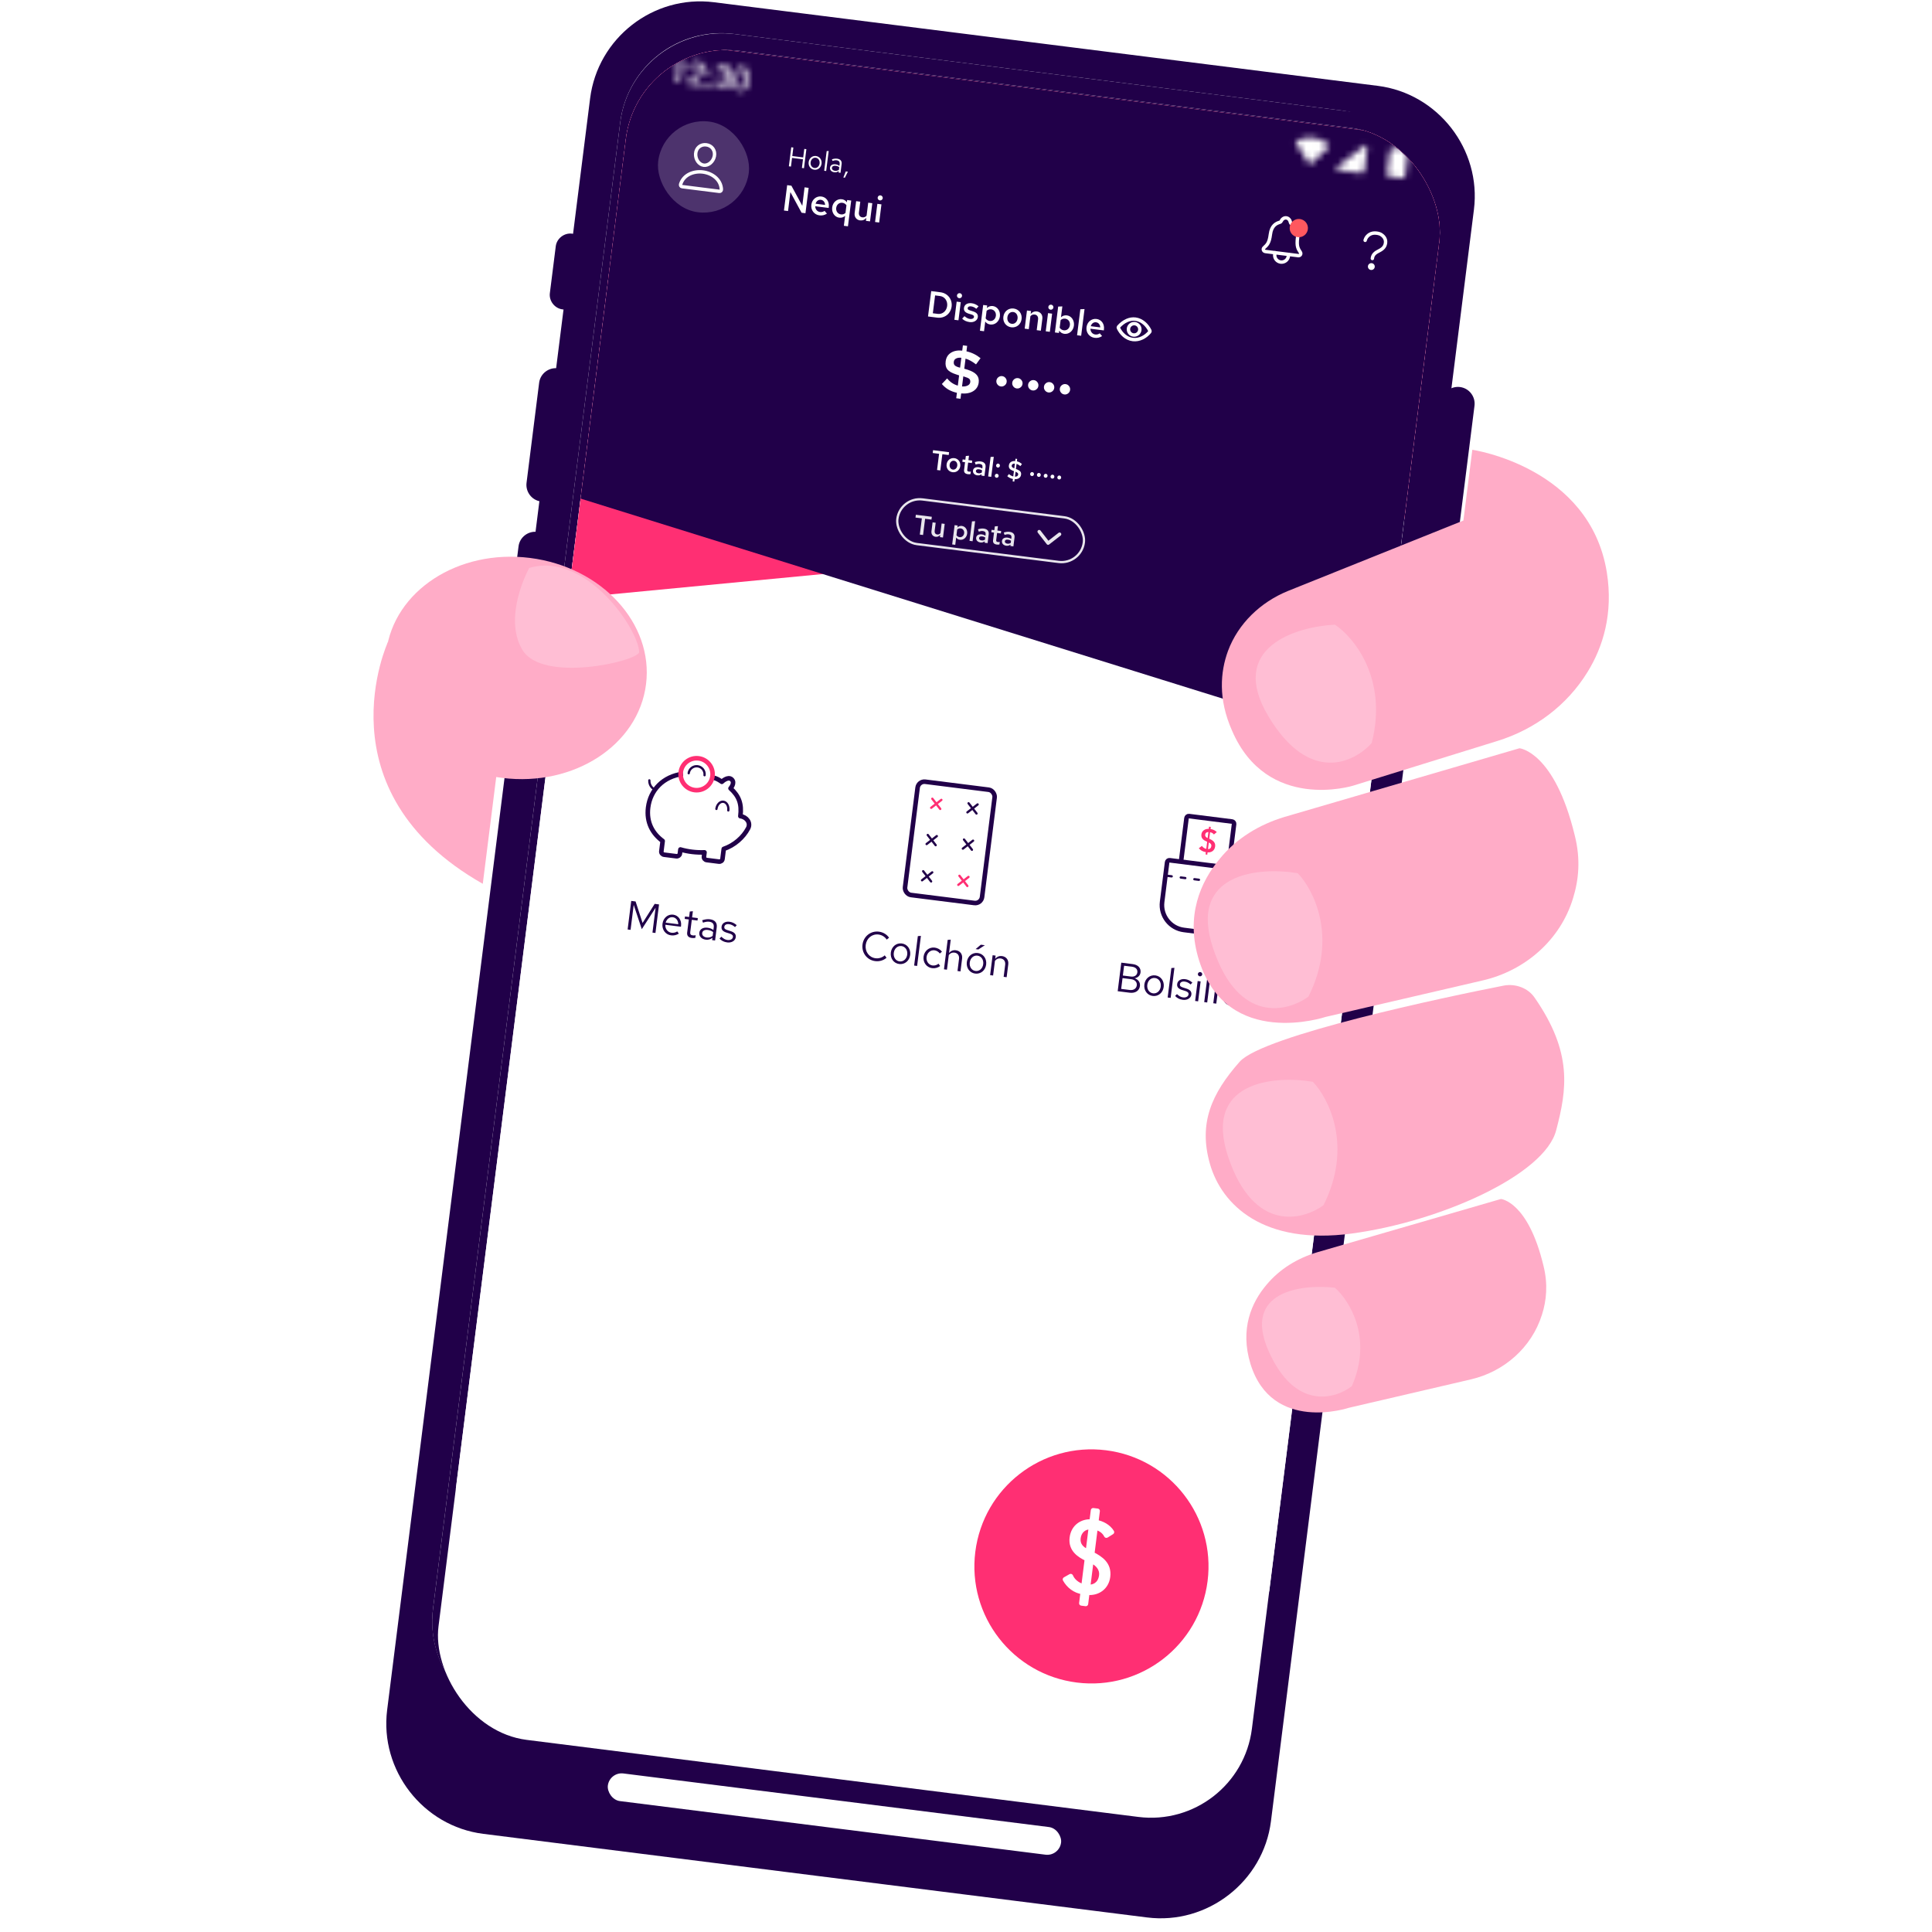 <svg width="304" height="304" viewBox="0 0 304 304" fill="none" xmlns="http://www.w3.org/2000/svg">
<g clip-path="url(#clip0_12429_24334)">
<g clip-path="url(#clip1_12429_24334)">
<path d="M61.061 100.968C61.061 100.968 50.156 124.42 75.965 139.067L78.232 121.065L61.061 100.968Z" fill="#FFACC7"/>
<path d="M216.793 13.508L112.342 0.353C102.775 -0.852 94.049 6 92.855 15.479L60.917 269.071C59.723 278.55 66.564 287.363 76.044 288.556L180.496 301.711C189.976 302.905 198.789 296.064 199.983 286.585L231.921 32.994C233.115 23.515 226.273 14.702 216.793 13.508ZM195.465 269.142C194.359 277.926 186.329 284.159 177.545 283.052L82.051 271.026C73.267 269.919 67.034 261.89 68.14 253.106L97.592 19.256C98.698 10.473 106.728 4.24 115.512 5.346L211.005 17.373C219.79 18.479 226.023 26.509 224.917 35.292L195.465 269.142Z" fill="#210049"/>
<path d="M212.397 17.548L115.686 5.368C106.815 4.251 98.698 10.473 97.592 19.256L68.129 253.193C67.023 261.977 73.343 270.017 82.214 271.134L178.926 283.315C187.797 284.432 195.913 278.21 197.019 269.426L226.482 35.489C227.589 26.706 221.268 18.666 212.397 17.548Z" fill="#210049"/>
<path d="M89.193 48.766L88.497 48.679C87.279 48.525 86.367 47.35 86.52 46.133L87.451 38.74C87.605 37.523 88.78 36.61 89.998 36.764L90.693 36.851C91.911 37.005 92.823 38.18 92.67 39.397L91.739 46.79C91.672 48.019 90.497 48.931 89.193 48.766Z" fill="#210049"/>
<path d="M85.131 78.91C83.653 78.724 82.675 77.364 82.851 75.973L84.833 60.232C85.019 58.754 86.379 57.776 87.771 57.952C89.249 58.138 90.227 59.498 90.051 60.889L88.069 76.63C87.883 78.108 86.523 79.086 85.131 78.91Z" fill="#210049"/>
<path d="M225.241 96.556C223.762 96.37 222.785 95.01 222.96 93.619L226.794 63.181C226.98 61.702 228.34 60.725 229.731 60.9C231.21 61.087 232.187 62.447 232.012 63.838L228.179 94.276C227.992 95.754 226.632 96.731 225.241 96.556Z" fill="#210049"/>
<path d="M81.889 104.652C80.411 104.466 79.433 103.106 79.609 101.714L81.591 85.974C81.777 84.495 83.137 83.518 84.529 83.693C86.007 83.88 86.985 85.24 86.809 86.631L84.827 102.372C84.652 103.763 83.281 104.827 81.889 104.652Z" fill="#210049"/>
<g clip-path="url(#clip2_12429_24334)">
<rect x="100.48" y="6" width="129" height="267.87" rx="16" transform="rotate(7.18 100.48 6)" fill="white"/>
<rect x="92" y="-7" width="167" height="51" fill="#210049"/>
<g clip-path="url(#clip3_12429_24334)">
<rect width="129.349" height="229.954" transform="translate(100.198 6.109) rotate(7.18)" fill="white"/>
<path d="M98.758 146.251L99.22 146.31L99.714 142.389L100.987 146.206L103.158 142.836L102.666 146.744L103.134 146.803L103.7 142.311L103.014 142.224L101.11 145.231L100.011 141.846L99.324 141.76L98.758 146.251ZM105.593 147.178C106.029 147.233 106.424 147.145 106.819 146.908L106.564 146.557C106.327 146.729 105.991 146.811 105.664 146.769C105.067 146.694 104.652 146.159 104.688 145.512L107.145 145.822L107.163 145.681C107.276 144.782 106.746 144.024 105.925 143.921C105.09 143.816 104.361 144.434 104.245 145.352C104.129 146.276 104.713 147.067 105.593 147.178ZM104.743 145.18C104.899 144.613 105.347 144.259 105.867 144.324C106.381 144.389 106.726 144.856 106.725 145.43L104.743 145.18ZM108.852 147.588C109.032 147.611 109.228 147.609 109.408 147.573L109.461 147.156C109.279 147.199 109.168 147.204 109.007 147.184C108.68 147.143 108.569 146.992 108.611 146.658L108.853 144.733L109.752 144.846L109.8 144.461L108.902 144.348L109.024 143.379L108.542 143.429L108.433 144.289L107.785 144.208L107.737 144.593L108.385 144.674L108.127 146.721C108.064 147.222 108.313 147.52 108.852 147.588ZM111.054 147.859C111.439 147.907 111.79 147.808 112.101 147.561L112.055 147.927L112.517 147.985L112.779 145.906C112.869 145.193 112.482 144.747 111.706 144.649C111.327 144.602 110.943 144.651 110.487 144.802L110.615 145.183C111.004 145.043 111.31 144.997 111.599 145.033C112.131 145.1 112.374 145.398 112.309 145.912L112.255 146.342C112 146.14 111.689 146.023 111.33 145.977C110.624 145.888 110.109 146.202 110.038 146.76C109.967 147.324 110.386 147.775 111.054 147.859ZM110.489 146.804C110.533 146.457 110.876 146.266 111.357 146.326C111.71 146.371 111.971 146.475 112.215 146.662L112.139 147.266C111.851 147.477 111.548 147.556 111.195 147.512C110.727 147.453 110.443 147.169 110.489 146.804ZM114.43 148.291C115.123 148.378 115.703 148.021 115.772 147.469C115.831 147.007 115.581 146.708 114.967 146.514L114.453 146.351C114.058 146.23 113.938 146.091 113.971 145.834C114.009 145.526 114.303 145.368 114.714 145.419C115.047 145.461 115.355 145.604 115.654 145.877L115.926 145.579C115.562 145.259 115.211 145.091 114.782 145.037C114.121 144.953 113.605 145.273 113.537 145.812C113.479 146.268 113.723 146.559 114.319 146.745L114.821 146.899C115.209 147.027 115.359 147.182 115.326 147.439C115.284 147.773 114.921 147.968 114.465 147.911C114.131 147.869 113.844 147.715 113.507 147.392L113.218 147.669C113.488 148.009 113.917 148.226 114.43 148.291Z" fill="#210049"/>
<path d="M107.449 121.763C104.342 122.175 102.33 124.302 101.982 127.059C101.688 129.395 102.67 131.152 104.269 132.329L104.064 133.957C104.032 134.215 104.228 134.453 104.502 134.487L106.423 134.729C106.697 134.764 106.946 134.582 106.979 134.324L107.062 133.666C108.272 134.018 109.581 134.169 110.853 134.119L110.768 134.801C110.735 135.06 110.931 135.297 111.205 135.332L113.126 135.574C113.401 135.608 113.65 135.427 113.682 135.168L113.883 133.577C115.545 133.006 116.964 131.767 117.716 130.328C118.171 129.458 117.471 128.547 116.497 128.424V128.424C116.74 126.496 116.284 125.264 114.946 124.051C114.946 124.051 115.723 123.191 115.124 122.64C114.524 122.09 113.579 123.019 113.579 123.019C113.579 123.019 112.829 122.441 112.165 122.357" stroke="#210049" stroke-width="0.719" stroke-linejoin="round"/>
<path d="M112.728 127.285C112.815 126.596 113.304 126.09 113.82 126.155C114.337 126.22 114.686 126.832 114.599 127.521" stroke="#210049" stroke-width="0.359" stroke-linecap="round"/>
<path d="M102.771 124.075C102.771 124.075 102.134 123.65 102.174 122.787" stroke="#210049" stroke-width="0.359" stroke-linecap="round"/>
<circle cx="109.613" cy="121.822" r="2.515" transform="rotate(7.18 109.613 121.822)" stroke="#FF2F73" stroke-width="0.719"/>
<path d="M110.861 121.98C110.948 121.291 110.46 120.662 109.771 120.575C109.081 120.488 108.452 120.977 108.366 121.666" stroke="#210049" stroke-width="0.359" stroke-linecap="round" stroke-linejoin="round"/>
<path d="M175.869 155.966L177.756 156.203C178.635 156.314 179.275 155.893 179.369 155.142C179.439 154.59 179.118 154.139 178.538 153.929C179.044 153.843 179.399 153.509 179.461 153.015C179.548 152.322 179.072 151.806 178.251 151.703L176.435 151.474L175.869 155.966ZM176.682 153.5L176.876 151.96L178.159 152.121C178.705 152.19 179.02 152.536 178.961 153.004C178.902 153.473 178.511 153.73 177.965 153.661L176.682 153.5ZM176.417 155.604L176.631 153.904L177.972 154.073C178.588 154.15 178.938 154.533 178.873 155.047C178.808 155.56 178.367 155.85 177.758 155.773L176.417 155.604ZM181.382 156.712C182.249 156.821 182.991 156.211 183.107 155.287C183.223 154.363 182.656 153.587 181.79 153.478C180.924 153.369 180.182 153.98 180.065 154.904C179.949 155.828 180.516 156.603 181.382 156.712ZM181.434 156.302C180.825 156.225 180.441 155.648 180.527 154.962C180.614 154.275 181.129 153.812 181.738 153.889C182.348 153.966 182.731 154.542 182.645 155.229C182.558 155.915 182.044 156.378 181.434 156.302ZM183.732 156.956L184.2 157.015L184.796 152.286L184.315 152.323L183.732 156.956ZM186.121 157.322C186.814 157.41 187.394 157.052 187.463 156.501C187.521 156.038 187.272 155.74 186.658 155.545L186.144 155.383C185.748 155.261 185.629 155.122 185.661 154.866C185.7 154.558 185.994 154.399 186.405 154.451C186.738 154.493 187.046 154.636 187.344 154.908L187.617 154.61C187.253 154.29 186.902 154.122 186.472 154.068C185.811 153.985 185.295 154.304 185.227 154.843C185.17 155.299 185.414 155.59 186.009 155.776L186.511 155.931C186.9 156.058 187.049 156.214 187.017 156.47C186.975 156.804 186.612 156.999 186.156 156.942C185.822 156.9 185.535 156.747 185.198 156.424L184.909 156.7C185.179 157.041 185.608 157.258 186.121 157.322ZM188.785 153.623C188.971 153.646 189.144 153.512 189.167 153.332C189.19 153.152 189.055 152.979 188.869 152.955C188.683 152.932 188.509 153.067 188.487 153.246C188.464 153.426 188.599 153.599 188.785 153.623ZM188.055 157.501L188.524 157.56L188.918 154.428L188.45 154.369L188.055 157.501ZM189.484 157.681L189.952 157.74L190.548 153.011L190.068 153.048L189.484 157.681ZM190.913 157.861L191.381 157.92L191.977 153.191L191.496 153.228L190.913 157.861ZM193.715 158.266C194.581 158.375 195.323 157.764 195.439 156.84C195.555 155.916 194.988 155.141 194.122 155.032C193.256 154.923 192.514 155.533 192.398 156.457C192.281 157.381 192.848 158.157 193.715 158.266ZM193.766 157.855C193.157 157.778 192.773 157.202 192.86 156.515C192.946 155.829 193.461 155.366 194.07 155.442C194.68 155.519 195.064 156.096 194.977 156.782C194.891 157.469 194.376 157.932 193.766 157.855ZM197.025 158.696C197.718 158.783 198.297 158.426 198.367 157.874C198.425 157.412 198.176 157.113 197.561 156.919L197.047 156.756C196.652 156.635 196.532 156.496 196.565 156.239C196.604 155.931 196.897 155.773 197.308 155.824C197.642 155.866 197.95 156.009 198.248 156.282L198.52 155.983C198.156 155.664 197.806 155.496 197.376 155.442C196.715 155.358 196.199 155.678 196.131 156.217C196.073 156.673 196.317 156.964 196.913 157.15L197.415 157.304C197.803 157.432 197.953 157.587 197.921 157.844C197.879 158.178 197.515 158.373 197.059 158.316C196.726 158.274 196.439 158.12 196.101 157.797L195.812 158.074C196.082 158.414 196.511 158.631 197.025 158.696Z" fill="#210049"/>
<path d="M183.647 135.676C183.671 135.479 183.851 135.339 184.048 135.364L195.099 136.756C195.296 136.781 195.435 136.961 195.411 137.158L194.625 143.396C194.352 145.562 192.375 147.096 190.209 146.824L186.288 146.33C184.122 146.057 182.588 144.08 182.861 141.914L183.647 135.676Z" stroke="#210049" stroke-width="0.719"/>
<path d="M183.65 137.804L194.879 139.218" stroke="#210049" stroke-width="0.359" stroke-linecap="round" stroke-dasharray="0.72 1.44"/>
<path d="M193.283 136.799L194.181 129.67C194.206 129.473 194.066 129.293 193.869 129.268L187.096 128.415C186.899 128.39 186.72 128.53 186.695 128.727L185.797 135.856" stroke="#210049" stroke-width="0.719"/>
<path d="M190.515 130.113L190.246 130.079L190.203 130.421C189.667 130.389 189.114 130.687 189.039 131.285C188.958 131.928 189.386 132.217 189.947 132.451L189.807 133.567C189.554 133.53 189.275 133.336 189.123 133.103L188.632 133.47C188.907 133.816 189.306 134.014 189.742 134.084L189.696 134.446L189.964 134.48L190.01 134.118C190.564 134.173 191.116 133.88 191.204 133.181C191.289 132.503 190.767 132.197 190.28 131.972L190.408 130.957C190.637 130.986 190.873 131.113 191.006 131.303L191.462 130.932C191.223 130.662 190.835 130.496 190.473 130.445L190.515 130.113ZM190.021 131.868C189.777 131.761 189.604 131.607 189.639 131.33C189.676 131.039 189.903 130.919 190.14 130.924L190.021 131.868ZM190.206 132.565C190.458 132.689 190.64 132.845 190.603 133.141C190.565 133.438 190.356 133.621 190.075 133.601L190.206 132.565Z" fill="#FF2F73"/>
<path d="M137.709 151.23C138.37 151.313 139.013 151.127 139.496 150.705L139.212 150.324C138.828 150.68 138.285 150.846 137.766 150.781C136.752 150.653 136.084 149.741 136.217 148.689C136.35 147.637 137.222 146.919 138.236 147.046C138.756 147.112 139.24 147.407 139.524 147.847L139.894 147.548C139.53 147.02 138.954 146.68 138.293 146.597C137.009 146.435 135.88 147.33 135.717 148.626C135.553 149.922 136.426 151.068 137.709 151.23ZM141.491 151.687C142.357 151.796 143.099 151.185 143.215 150.261C143.331 149.337 142.764 148.562 141.898 148.453C141.032 148.344 140.29 148.954 140.173 149.878C140.057 150.802 140.624 151.578 141.491 151.687ZM141.542 151.276C140.933 151.199 140.549 150.623 140.635 149.936C140.722 149.25 141.237 148.787 141.846 148.863C142.456 148.94 142.84 149.517 142.753 150.203C142.667 150.89 142.152 151.353 141.542 151.276ZM143.84 151.931L144.308 151.99L144.904 147.26L144.423 147.298L143.84 151.931ZM146.667 152.339C147.129 152.397 147.588 152.272 147.935 152.003L147.675 151.638C147.419 151.854 147.067 151.959 146.74 151.918C146.124 151.84 145.709 151.253 145.793 150.586C145.877 149.919 146.424 149.453 147.04 149.531C147.368 149.572 147.683 149.762 147.877 150.034L148.219 149.745C147.95 149.398 147.537 149.163 147.075 149.105C146.202 148.995 145.438 149.622 145.324 150.527C145.21 151.432 145.794 152.229 146.667 152.339ZM148.533 152.522L149.002 152.581L149.293 150.271C149.518 149.98 149.828 149.849 150.175 149.893C150.688 149.958 150.971 150.345 150.902 150.897L150.663 152.79L151.132 152.849L151.387 150.822C151.474 150.135 151.071 149.608 150.397 149.523C149.98 149.471 149.616 149.614 149.332 149.956L149.597 147.852L149.117 147.889L148.533 152.522ZM153.515 149.343L153.945 149.397L154.967 148.73L154.332 148.65L153.515 149.343ZM153.447 153.193C154.313 153.302 155.055 152.692 155.171 151.768C155.288 150.844 154.72 150.068 153.854 149.959C152.988 149.85 152.246 150.46 152.13 151.384C152.013 152.308 152.58 153.084 153.447 153.193ZM153.498 152.782C152.889 152.706 152.505 152.129 152.592 151.443C152.678 150.756 153.193 150.293 153.802 150.37C154.412 150.446 154.796 151.023 154.709 151.709C154.623 152.396 154.108 152.859 153.498 152.782ZM155.796 153.437L156.264 153.496L156.555 151.186C156.781 150.895 157.091 150.764 157.437 150.808C157.951 150.873 158.234 151.26 158.165 151.812L157.926 153.705L158.395 153.764L158.65 151.736C158.737 151.05 158.334 150.523 157.66 150.438C157.243 150.386 156.879 150.529 156.595 150.871L156.659 150.364L156.19 150.305L155.796 153.437Z" fill="#210049"/>
<rect x="144.519" y="122.87" width="12.216" height="17.965" rx="1.078" transform="rotate(7.18 144.519 122.87)" stroke="#210049" stroke-width="0.719"/>
<path d="M151.505 133.528L153.111 132.282" stroke="#210049" stroke-width="0.359" stroke-linecap="round"/>
<path d="M151.685 132.102L152.931 133.708" stroke="#210049" stroke-width="0.359" stroke-linecap="round"/>
<path d="M152.224 127.824L153.829 126.578" stroke="#210049" stroke-width="0.359" stroke-linecap="round"/>
<path d="M152.404 126.398L153.65 128.004" stroke="#210049" stroke-width="0.359" stroke-linecap="round"/>
<path d="M145.083 138.513L146.689 137.267" stroke="#210049" stroke-width="0.359" stroke-linecap="round"/>
<path d="M145.263 137.087L146.509 138.693" stroke="#210049" stroke-width="0.359" stroke-linecap="round"/>
<path d="M145.802 132.809L147.407 131.563" stroke="#210049" stroke-width="0.359" stroke-linecap="round"/>
<path d="M145.981 131.383L147.228 132.989" stroke="#210049" stroke-width="0.359" stroke-linecap="round"/>
<path d="M146.52 127.106L148.126 125.859" stroke="#FF2F73" stroke-width="0.359" stroke-linecap="round"/>
<path d="M146.7 125.68L147.946 127.285" stroke="#FF2F73" stroke-width="0.359" stroke-linecap="round"/>
<path d="M150.787 139.232L152.392 137.985" stroke="#FF2F73" stroke-width="0.359" stroke-linecap="round"/>
<path d="M150.966 137.806L152.213 139.411" stroke="#FF2F73" stroke-width="0.359" stroke-linecap="round"/>
<g clip-path="url(#clip4_12429_24334)">
<path fill-rule="evenodd" clip-rule="evenodd" d="M64.375 -60.904C63.773 -66.27 67.303 -71.232 72.571 -72.421L201.967 -101.65C207.674 -102.939 213.344 -99.357 214.631 -93.65L250.705 66.263C252.163 72.728 247.617 79.007 241.02 79.639L92.224 93.894C86.468 94.446 81.334 90.279 80.689 84.532L64.375 -60.904Z" fill="#FF2F73"/>
<path fill-rule="evenodd" clip-rule="evenodd" d="M100.586 -50.114C102.841 -55.343 108.382 -58.349 113.994 -57.388L237.902 -36.178C241.052 -35.639 243.211 -32.704 242.787 -29.536L224.774 104.924C223.759 112.497 216.174 117.336 208.879 115.063L63.704 69.841C56.711 67.663 53.145 59.906 56.045 53.18L100.586 -50.114Z" fill="#210049"/>
<rect x="104.465" y="18.235" width="14.372" height="14.372" rx="7.186" transform="rotate(7.18 104.465 18.235)" fill="#4D336D"/>
<g clip-path="url(#clip5_12429_24334)">
<path d="M112.403 24.576C112.226 25.452 111.466 26.088 110.73 25.995C109.995 25.903 109.415 25.098 109.462 24.206C109.511 23.278 110.249 22.675 111.134 22.787C112.02 22.898 112.583 23.682 112.403 24.576Z" stroke="white" stroke-width="0.539" stroke-linecap="round" stroke-linejoin="round"/>
<path d="M110.596 27.065C109.142 26.882 107.565 27.498 107.102 28.977C107.046 29.156 107.127 29.344 107.318 29.368L113.2 30.109C113.391 30.133 113.516 29.971 113.506 29.784C113.424 28.236 112.049 27.248 110.596 27.065Z" stroke="white" stroke-width="0.539" stroke-miterlimit="10"/>
</g>
<path d="M124.128 26.168L124.458 26.209L124.629 24.849L126.349 25.066L126.177 26.426L126.507 26.468L126.884 23.473L126.554 23.431L126.386 24.77L124.666 24.554L124.835 23.215L124.505 23.173L124.128 26.168ZM128.121 26.706C128.699 26.778 129.193 26.371 129.271 25.755C129.348 25.139 128.97 24.622 128.393 24.55C127.815 24.477 127.321 24.884 127.243 25.5C127.165 26.116 127.544 26.633 128.121 26.706ZM128.156 26.432C127.749 26.381 127.493 25.997 127.551 25.539C127.609 25.081 127.952 24.772 128.358 24.823C128.765 24.875 129.02 25.259 128.963 25.717C128.905 26.174 128.562 26.483 128.156 26.432ZM129.687 26.868L129.999 26.907L130.397 23.755L130.076 23.78L129.687 26.868ZM131.281 27.108C131.537 27.14 131.772 27.074 131.979 26.909L131.949 27.153L132.257 27.192L132.431 25.806C132.491 25.331 132.233 25.033 131.715 24.968C131.463 24.936 131.207 24.969 130.903 25.07L130.988 25.324C131.248 25.231 131.452 25.2 131.644 25.224C131.999 25.269 132.161 25.468 132.118 25.81L132.082 26.096C131.912 25.962 131.704 25.884 131.465 25.854C130.994 25.794 130.651 26.003 130.604 26.375C130.556 26.752 130.836 27.052 131.281 27.108ZM130.904 26.404C130.934 26.173 131.163 26.046 131.483 26.086C131.719 26.116 131.892 26.186 132.055 26.31L132.004 26.712C131.813 26.854 131.61 26.906 131.375 26.877C131.063 26.837 130.874 26.648 130.904 26.404ZM132.7 27.93L132.944 27.961L133.415 27.016L133.081 26.974L132.7 27.93Z" fill="white"/>
<path d="M123.356 33.126L124 33.207L124.365 30.223L126.128 33.475L126.738 33.552L127.241 29.56L126.597 29.478L126.242 32.383L124.526 29.218L123.859 29.134L123.356 33.126ZM128.937 33.887C129.37 33.942 129.734 33.86 130.119 33.613L129.745 33.178C129.564 33.323 129.3 33.394 129.032 33.36C128.587 33.304 128.282 32.924 128.277 32.454L130.388 32.72L130.407 32.566C130.515 31.71 130.023 31.017 129.241 30.918C128.454 30.819 127.769 31.382 127.664 32.22C127.558 33.059 128.116 33.784 128.937 33.887ZM128.333 32.055C128.461 31.637 128.782 31.393 129.17 31.442C129.552 31.49 129.812 31.819 129.828 32.244L128.333 32.055ZM132.781 35.53L133.426 35.611L133.937 31.556L133.298 31.476L133.253 31.829C133.067 31.557 132.793 31.389 132.462 31.347C131.715 31.253 131.047 31.818 130.944 32.633C130.842 33.443 131.326 34.159 132.05 34.25C132.41 34.296 132.741 34.193 132.979 33.962L132.781 35.53ZM132.318 33.734C131.828 33.672 131.512 33.232 131.577 32.713C131.644 32.188 132.057 31.847 132.548 31.908C132.816 31.942 133.047 32.087 133.188 32.302L133.036 33.505C132.845 33.69 132.598 33.769 132.318 33.734ZM135.341 34.682C135.723 34.73 136.053 34.598 136.312 34.289L136.254 34.751L136.898 34.832L137.258 31.974L136.614 31.893L136.357 33.935C136.179 34.145 135.948 34.231 135.692 34.199C135.31 34.151 135.098 33.852 135.151 33.43L135.365 31.736L134.714 31.654L134.477 33.536C134.402 34.135 134.759 34.609 135.341 34.682ZM138.45 31.534C138.666 31.561 138.871 31.407 138.899 31.19C138.926 30.974 138.766 30.768 138.55 30.741C138.327 30.713 138.127 30.873 138.1 31.09C138.073 31.306 138.227 31.506 138.45 31.534ZM137.691 34.932L138.336 35.013L138.696 32.156L138.051 32.074L137.691 34.932Z" fill="white"/>
<g clip-path="url(#clip6_12429_24334)">
<path d="M204.625 39.715C204.262 39.136 203.993 38.83 204.175 37.383C204.342 36.056 203.724 35.499 203.196 35.199C203.126 35.16 203.065 35.081 203.052 35.002C202.996 34.657 202.759 34.329 202.395 34.283C202.03 34.237 201.719 34.496 201.581 34.817C201.548 34.891 201.47 34.951 201.392 34.972C200.805 35.131 200.07 35.517 199.902 36.844C199.719 38.292 199.383 38.521 198.887 38.992C198.682 39.188 198.797 39.534 199.108 39.573L204.269 40.223C204.578 40.262 204.774 39.954 204.625 39.715Z" stroke="white" stroke-width="0.539" stroke-linecap="round" stroke-linejoin="round"/>
<path d="M202.757 40.033L202.723 40.3C202.688 40.584 202.541 40.842 202.315 41.017C202.089 41.192 201.803 41.27 201.519 41.235C201.235 41.199 200.978 41.052 200.802 40.826C200.627 40.6 200.549 40.314 200.584 40.031L200.618 39.763" stroke="white" stroke-width="0.539" stroke-linecap="round" stroke-linejoin="round"/>
</g>
<circle cx="204.365" cy="35.89" r="1.437" transform="rotate(7.18 204.365 35.89)" fill="#FF585F"/>
<path d="M214.806 37.816C214.806 37.816 214.899 37.268 215.491 36.893C215.843 36.671 216.235 36.643 216.578 36.681C216.892 36.717 217.165 36.805 217.322 36.908C217.59 37.084 218.106 37.495 218.014 38.22C217.918 38.983 217.387 39.268 216.785 39.579C216.182 39.891 215.993 40.246 215.94 40.675" stroke="white" stroke-width="0.539" stroke-miterlimit="10" stroke-linecap="round"/>
<path d="M215.712 42.479C216.008 42.516 216.277 42.307 216.314 42.012C216.351 41.716 216.142 41.447 215.847 41.41C215.552 41.372 215.282 41.582 215.245 41.877C215.208 42.172 215.417 42.442 215.712 42.479Z" fill="white"/>
<path d="M150.463 62.663L150.571 61.804C150.091 61.703 149.645 61.536 149.235 61.301C148.833 61.062 148.488 60.768 148.201 60.421L149.031 59.542C149.493 60.114 150.054 60.492 150.714 60.676L150.916 59.069L150.391 58.892C149.76 58.691 149.319 58.436 149.068 58.127C148.823 57.812 148.734 57.392 148.8 56.866C148.876 56.267 149.145 55.818 149.609 55.518C150.08 55.212 150.68 55.095 151.408 55.167L151.512 54.338L152.181 54.422L152.073 55.281C152.894 55.465 153.633 55.826 154.289 56.361L153.578 57.336C152.999 56.885 152.449 56.582 151.928 56.429L151.728 58.016L152.256 58.173C152.931 58.394 153.404 58.663 153.675 58.981C153.953 59.293 154.062 59.696 154 60.188C153.925 60.78 153.642 61.231 153.15 61.541C152.658 61.851 152.02 61.973 151.238 61.909L151.132 62.747L150.463 62.663ZM151.069 57.852L151.266 56.295C150.932 56.259 150.657 56.299 150.439 56.414C150.23 56.522 150.11 56.69 150.082 56.916C150.051 57.162 150.098 57.351 150.224 57.481C150.349 57.612 150.588 57.727 150.941 57.825L151.069 57.852ZM151.376 60.811C151.739 60.829 152.036 60.779 152.267 60.659C152.505 60.541 152.638 60.368 152.667 60.142C152.696 59.909 152.647 59.734 152.52 59.616C152.393 59.499 152.124 59.38 151.713 59.261L151.577 59.214L151.376 60.811ZM157.488 60.81C157.268 60.782 157.089 60.679 156.949 60.499C156.81 60.319 156.754 60.119 156.781 59.9C156.81 59.673 156.914 59.49 157.094 59.351C157.274 59.211 157.473 59.155 157.693 59.183C157.913 59.211 158.092 59.314 158.232 59.494C158.371 59.674 158.427 59.877 158.398 60.103C158.371 60.323 158.267 60.502 158.087 60.642C157.907 60.782 157.708 60.838 157.488 60.81ZM159.983 61.124C159.764 61.097 159.584 60.993 159.445 60.813C159.305 60.633 159.249 60.434 159.277 60.214C159.305 59.988 159.409 59.805 159.589 59.665C159.769 59.526 159.969 59.47 160.188 59.497C160.408 59.525 160.588 59.629 160.727 59.809C160.867 59.988 160.922 60.191 160.894 60.418C160.866 60.637 160.762 60.817 160.583 60.956C160.403 61.096 160.203 61.152 159.983 61.124ZM162.479 61.439C162.259 61.411 162.08 61.307 161.94 61.127C161.8 60.948 161.745 60.748 161.772 60.528C161.801 60.302 161.905 60.119 162.085 59.98C162.264 59.84 162.464 59.784 162.684 59.812C162.903 59.839 163.083 59.943 163.223 60.123C163.362 60.303 163.418 60.506 163.389 60.732C163.362 60.952 163.258 61.131 163.078 61.271C162.898 61.41 162.698 61.466 162.479 61.439ZM164.974 61.753C164.755 61.725 164.575 61.622 164.435 61.442C164.296 61.262 164.24 61.062 164.268 60.843C164.296 60.616 164.4 60.434 164.58 60.294C164.76 60.154 164.96 60.098 165.179 60.126C165.399 60.154 165.578 60.258 165.718 60.437C165.858 60.617 165.913 60.82 165.885 61.046C165.857 61.266 165.753 61.446 165.573 61.585C165.394 61.725 165.194 61.781 164.974 61.753ZM167.47 62.067C167.25 62.04 167.07 61.936 166.931 61.756C166.791 61.576 166.735 61.377 166.763 61.157C166.791 60.931 166.896 60.748 167.075 60.608C167.255 60.469 167.455 60.413 167.675 60.44C167.894 60.468 168.074 60.572 168.213 60.752C168.353 60.931 168.408 61.135 168.38 61.361C168.352 61.58 168.249 61.76 168.069 61.9C167.889 62.039 167.689 62.095 167.47 62.067Z" fill="white"/>
<path d="M144.732 84.117L145.245 84.182L145.566 81.632L146.567 81.758L146.623 81.313L144.108 80.996L144.052 81.441L145.053 81.567L144.732 84.117ZM147.211 84.464C147.498 84.5 147.745 84.401 147.939 84.169L147.896 84.516L148.379 84.576L148.649 82.433L148.166 82.372L147.973 83.904C147.84 84.061 147.667 84.126 147.474 84.102C147.188 84.066 147.029 83.841 147.069 83.525L147.229 82.254L146.741 82.193L146.563 83.605C146.507 84.054 146.775 84.409 147.211 84.464ZM149.826 85.667L150.31 85.728L150.454 84.581C150.586 84.781 150.796 84.903 151.049 84.934C151.609 85.005 152.106 84.581 152.183 83.969C152.259 83.362 151.897 82.825 151.353 82.757C151.08 82.722 150.825 82.812 150.646 82.993L150.684 82.69L150.209 82.63L149.826 85.667ZM150.984 84.518C150.778 84.492 150.606 84.379 150.501 84.214L150.613 83.32C150.757 83.181 150.943 83.118 151.157 83.145C151.52 83.19 151.757 83.52 151.708 83.909C151.658 84.303 151.352 84.564 150.984 84.518ZM152.554 85.102L153.038 85.163L153.435 82.01L152.941 82.035L152.554 85.102ZM154.277 85.359C154.526 85.39 154.741 85.334 154.948 85.178L154.92 85.4L155.399 85.461L155.575 84.062C155.637 83.566 155.356 83.243 154.796 83.173C154.509 83.137 154.218 83.174 153.879 83.279L154.006 83.651C154.268 83.567 154.472 83.54 154.651 83.563C154.981 83.605 155.125 83.77 155.089 84.053L155.059 84.292C154.883 84.175 154.7 84.108 154.499 84.083C153.994 84.019 153.647 84.223 153.598 84.608C153.55 84.993 153.828 85.302 154.277 85.359ZM154.053 84.657C154.077 84.464 154.267 84.371 154.545 84.406C154.729 84.429 154.879 84.478 155.024 84.57L154.981 84.917C154.819 85.023 154.646 85.057 154.453 85.033C154.184 84.999 154.028 84.853 154.053 84.657ZM156.84 85.686C156.968 85.702 157.134 85.701 157.262 85.678L157.314 85.272C157.18 85.294 157.11 85.298 157.016 85.286C156.798 85.259 156.727 85.167 156.753 84.958L156.891 83.863L157.486 83.938L157.535 83.553L156.94 83.478L157.027 82.785L156.531 82.826L156.457 83.417L156.029 83.363L155.98 83.748L156.408 83.802L156.257 85.004C156.207 85.397 156.408 85.631 156.84 85.686ZM158.338 85.87C158.586 85.901 158.802 85.846 159.008 85.689L158.98 85.912L159.459 85.972L159.636 84.573C159.698 84.077 159.417 83.755 158.857 83.684C158.57 83.648 158.279 83.685 157.939 83.79L158.066 84.163C158.329 84.079 158.532 84.052 158.712 84.075C159.041 84.116 159.186 84.282 159.15 84.564L159.12 84.804C158.943 84.686 158.761 84.62 158.56 84.594C158.055 84.531 157.707 84.735 157.659 85.12C157.61 85.505 157.889 85.814 158.338 85.87ZM158.114 85.168C158.138 84.976 158.328 84.882 158.606 84.917C158.79 84.941 158.94 84.99 159.085 85.082L159.041 85.428C158.88 85.534 158.706 85.569 158.514 85.545C158.244 85.511 158.089 85.365 158.114 85.168Z" fill="#E9E6ED"/>
<path d="M163.515 83.653L164.917 85.459L166.724 84.057" stroke="#E9E6ED" stroke-width="0.539" stroke-linecap="round" stroke-linejoin="round"/>
<rect x="141.643" y="78.145" width="29.576" height="7.078" rx="3.539" transform="rotate(7.18 141.643 78.145)" stroke="#E9E6ED" stroke-width="0.359"/>
<path d="M147.444 73.957L147.957 74.021L148.279 71.472L149.28 71.598L149.336 71.153L146.82 70.836L146.764 71.281L147.765 71.407L147.444 73.957ZM149.887 74.303C150.499 74.38 151.021 73.964 151.1 73.331C151.18 72.698 150.778 72.165 150.166 72.088C149.55 72.01 149.028 72.427 148.949 73.06C148.869 73.693 149.271 74.226 149.887 74.303ZM149.939 73.893C149.588 73.849 149.373 73.522 149.424 73.12C149.474 72.722 149.764 72.454 150.115 72.498C150.461 72.542 150.676 72.873 150.626 73.271C150.575 73.673 150.285 73.936 149.939 73.893ZM152.283 74.61C152.412 74.626 152.577 74.625 152.706 74.602L152.757 74.196C152.624 74.218 152.554 74.222 152.46 74.21C152.241 74.183 152.17 74.091 152.197 73.882L152.335 72.787L152.929 72.862L152.978 72.477L152.383 72.402L152.471 71.709L151.974 71.75L151.9 72.341L151.472 72.287L151.424 72.672L151.851 72.726L151.7 73.928C151.65 74.321 151.851 74.555 152.283 74.61ZM153.781 74.794C154.029 74.825 154.245 74.77 154.452 74.613L154.424 74.836L154.903 74.896L155.079 73.497C155.141 73.001 154.86 72.679 154.3 72.608C154.013 72.572 153.722 72.609 153.383 72.714L153.51 73.087C153.772 73.002 153.976 72.976 154.155 72.999C154.485 73.04 154.629 73.206 154.593 73.488L154.563 73.728C154.387 73.61 154.204 73.544 154.003 73.518C153.498 73.455 153.151 73.659 153.102 74.044C153.054 74.429 153.332 74.737 153.781 74.794ZM153.557 74.092C153.581 73.9 153.771 73.806 154.049 73.841C154.233 73.865 154.383 73.914 154.528 74.006L154.484 74.352C154.323 74.458 154.15 74.493 153.957 74.469C153.687 74.435 153.532 74.289 153.557 74.092ZM155.488 74.97L155.971 75.031L156.368 71.878L155.874 71.903L155.488 74.97ZM156.998 73.57C157.165 73.591 157.315 73.471 157.336 73.299C157.358 73.128 157.243 72.97 157.076 72.949C156.909 72.928 156.759 73.053 156.738 73.224C156.716 73.395 156.831 73.549 156.998 73.57ZM156.796 75.174C156.963 75.195 157.113 75.075 157.134 74.904C157.156 74.732 157.041 74.575 156.874 74.554C156.707 74.532 156.557 74.657 156.535 74.828C156.514 74.999 156.629 75.153 156.796 75.174ZM159.338 75.746L159.604 75.78L159.652 75.399C160.213 75.43 160.608 75.154 160.668 74.68C160.714 74.316 160.536 74.072 160.102 73.891L159.854 73.79L159.954 72.995C160.164 73.06 160.366 73.177 160.549 73.348L160.803 73.019C160.582 72.809 160.305 72.661 160.006 72.588L160.053 72.212L159.788 72.178L159.741 72.551C159.182 72.506 158.805 72.767 158.746 73.238C158.7 73.602 158.88 73.863 159.289 74.036L159.542 74.133L159.437 74.968C159.196 74.907 158.965 74.778 158.758 74.591L158.494 74.927C158.736 75.149 159.055 75.302 159.386 75.37L159.338 75.746ZM159.597 73.697L159.519 73.661C159.254 73.554 159.164 73.438 159.187 73.259C159.213 73.049 159.407 72.926 159.691 72.948L159.597 73.697ZM159.702 75.001L159.799 74.227L159.873 74.262C160.152 74.397 160.235 74.495 160.212 74.674C160.185 74.888 159.991 75.016 159.702 75.001ZM162.356 74.905C162.523 74.926 162.672 74.806 162.694 74.635C162.715 74.464 162.601 74.306 162.434 74.285C162.267 74.264 162.117 74.388 162.095 74.559C162.073 74.731 162.189 74.884 162.356 74.905ZM163.425 75.04C163.592 75.061 163.742 74.941 163.763 74.77C163.785 74.598 163.67 74.441 163.503 74.419C163.336 74.398 163.186 74.523 163.164 74.694C163.143 74.865 163.258 75.019 163.425 75.04ZM164.495 75.175C164.661 75.196 164.811 75.075 164.833 74.904C164.854 74.733 164.74 74.575 164.573 74.554C164.406 74.533 164.255 74.658 164.234 74.829C164.212 75 164.328 75.153 164.495 75.175ZM165.564 75.309C165.731 75.33 165.881 75.21 165.902 75.039C165.924 74.868 165.809 74.71 165.642 74.689C165.475 74.668 165.325 74.792 165.303 74.964C165.282 75.135 165.397 75.288 165.564 75.309ZM166.633 75.444C166.8 75.465 166.95 75.345 166.972 75.174C166.993 75.003 166.878 74.845 166.712 74.824C166.545 74.803 166.394 74.927 166.373 75.098C166.351 75.269 166.467 75.423 166.633 75.444Z" fill="white"/>
<path d="M146.023 49.797L147.483 49.981C148.63 50.126 149.595 49.361 149.737 48.237C149.878 47.114 149.132 46.133 147.986 45.989L146.526 45.805L146.023 49.797ZM146.782 49.291L147.136 46.484L147.928 46.584C148.647 46.675 149.135 47.356 149.035 48.149C148.935 48.942 148.294 49.481 147.575 49.39L146.782 49.291ZM150.929 46.922C151.146 46.949 151.351 46.795 151.378 46.578C151.405 46.362 151.246 46.156 151.029 46.129C150.806 46.101 150.607 46.261 150.579 46.478C150.552 46.694 150.707 46.894 150.929 46.922ZM150.171 50.32L150.815 50.401L151.175 47.544L150.531 47.462L150.171 50.32ZM152.576 50.681C153.243 50.765 153.796 50.423 153.862 49.898C153.916 49.471 153.675 49.174 153.118 48.999L152.623 48.838C152.332 48.75 152.24 48.657 152.263 48.474C152.289 48.269 152.498 48.168 152.795 48.205C153.086 48.242 153.355 48.363 153.622 48.588L153.978 48.198C153.642 47.924 153.297 47.764 152.897 47.714C152.23 47.63 151.747 47.923 151.68 48.459C151.626 48.887 151.861 49.177 152.407 49.35L152.899 49.499C153.171 49.591 153.279 49.698 153.257 49.874C153.228 50.102 152.974 50.233 152.632 50.19C152.341 50.153 152.102 50.03 151.755 49.749L151.398 50.139C151.669 50.428 152.085 50.619 152.576 50.681ZM154.193 52.038L154.837 52.119L155.03 50.59C155.205 50.856 155.486 51.019 155.822 51.061C156.569 51.155 157.232 50.59 157.334 49.774C157.436 48.964 156.953 48.248 156.228 48.157C155.863 48.111 155.524 48.23 155.285 48.473L155.336 48.068L154.703 47.988L154.193 52.038ZM155.736 50.505C155.462 50.471 155.232 50.32 155.091 50.1L155.242 48.908C155.433 48.723 155.681 48.639 155.966 48.674C156.451 48.736 156.767 49.175 156.701 49.694C156.635 50.219 156.226 50.567 155.736 50.505ZM159.129 51.501C159.945 51.603 160.641 51.048 160.747 50.204C160.853 49.36 160.317 48.649 159.501 48.546C158.68 48.443 157.984 48.998 157.878 49.842C157.772 50.687 158.308 51.397 159.129 51.501ZM159.198 50.953C158.731 50.894 158.444 50.458 158.511 49.922C158.578 49.392 158.965 49.035 159.433 49.094C159.895 49.152 160.181 49.594 160.114 50.124C160.046 50.66 159.66 51.011 159.198 50.953ZM161.233 51.714L161.877 51.795L162.134 49.758C162.311 49.549 162.537 49.456 162.799 49.489C163.182 49.537 163.393 49.836 163.341 50.252L163.127 51.952L163.777 52.034L164.014 50.152C164.09 49.547 163.732 49.079 163.144 49.005C162.774 48.958 162.438 49.096 162.178 49.405L162.237 48.937L161.593 48.856L161.233 51.714ZM165.305 48.733C165.522 48.76 165.727 48.606 165.754 48.389C165.782 48.173 165.622 47.967 165.405 47.94C165.183 47.912 164.983 48.072 164.956 48.289C164.928 48.505 165.083 48.705 165.305 48.733ZM164.547 52.131L165.192 52.212L165.551 49.355L164.907 49.273L164.547 52.131ZM165.99 52.313L166.623 52.392L166.669 52.028C166.853 52.312 167.133 52.486 167.469 52.528C168.216 52.622 168.879 52.057 168.981 51.241C169.083 50.431 168.6 49.715 167.876 49.624C167.516 49.579 167.177 49.693 166.946 49.919L167.161 48.213L166.503 48.24L165.99 52.313ZM167.383 51.973C167.109 51.938 166.879 51.787 166.738 51.567L166.889 50.375C167.08 50.19 167.328 50.106 167.613 50.142C168.098 50.203 168.414 50.642 168.348 51.161C168.282 51.686 167.873 52.034 167.383 51.973ZM169.477 52.752L170.121 52.833L170.651 48.63L169.992 48.662L169.477 52.752ZM172.236 53.157C172.669 53.212 173.033 53.13 173.417 52.883L173.043 52.448C172.863 52.593 172.599 52.664 172.331 52.631C171.886 52.575 171.58 52.194 171.576 51.724L173.686 51.99L173.706 51.836C173.813 50.981 173.321 50.287 172.54 50.189C171.753 50.09 171.068 50.652 170.962 51.491C170.857 52.329 171.414 53.054 172.236 53.157ZM171.632 51.326C171.76 50.907 172.08 50.664 172.468 50.713C172.85 50.761 173.11 51.089 173.126 51.514L171.632 51.326Z" fill="white"/>
<g clip-path="url(#clip7_12429_24334)">
<path d="M178.655 50.215C177.787 50.106 176.833 50.496 176.005 51.413C175.982 51.439 175.966 51.472 175.961 51.508C175.957 51.543 175.962 51.578 175.977 51.611C176.41 52.522 177.206 53.292 178.251 53.424C179.285 53.554 180.266 53.005 180.912 52.228C180.934 52.202 180.948 52.169 180.953 52.135C180.957 52.1 180.951 52.065 180.936 52.033C180.501 51.13 179.682 50.345 178.655 50.215Z" stroke="white" stroke-width="0.539" stroke-linecap="round" stroke-linejoin="round"/>
<path d="M178.345 52.711C178.837 52.773 179.286 52.424 179.348 51.932C179.41 51.44 179.062 50.991 178.569 50.929C178.077 50.867 177.628 51.215 177.566 51.708C177.504 52.2 177.853 52.649 178.345 52.711Z" stroke="white" stroke-width="0.539" stroke-miterlimit="10"/>
</g>
<mask id="mask0_12429_24334" style="mask-type:alpha" maskUnits="userSpaceOnUse" x="105" y="9" width="117" height="20">
<path fill-rule="evenodd" clip-rule="evenodd" d="M221.534 24.171C221.559 23.974 221.42 23.794 221.223 23.77L220.866 23.725L220.926 23.249L219.5 23.07L219.44 23.545L219.084 23.5C218.887 23.475 218.707 23.615 218.683 23.812L218.233 27.377C218.209 27.573 218.348 27.753 218.545 27.778L220.684 28.047C220.881 28.072 221.061 27.933 221.085 27.736L221.534 24.171ZM209.058 23.134C209.153 23.042 209.156 22.888 209.057 22.8C208.706 22.487 207.865 21.845 206.637 21.691C205.407 21.536 204.434 21.948 204.018 22.165C203.9 22.226 203.864 22.376 203.933 22.489L205.786 25.51C205.943 25.767 206.298 25.811 206.514 25.602L209.058 23.134ZM107.024 13.016L107.472 9.456L107.402 9.447L105.951 9.779L105.89 10.264L106.797 10.079L106.436 12.942L107.024 13.016ZM110.635 13.471L110.694 13.003L109.057 12.797L109.931 12.048C110.052 11.951 110.164 11.855 110.267 11.759C110.37 11.661 110.461 11.563 110.539 11.464C110.619 11.363 110.684 11.261 110.734 11.157C110.783 11.052 110.815 10.945 110.829 10.834C110.854 10.635 110.832 10.456 110.763 10.299C110.695 10.142 110.583 10.013 110.428 9.912C110.272 9.812 110.075 9.747 109.838 9.717C109.586 9.685 109.365 9.709 109.173 9.789C108.982 9.867 108.828 9.987 108.712 10.147C108.596 10.306 108.526 10.488 108.5 10.694L109.087 10.768C109.103 10.64 109.14 10.529 109.198 10.436C109.256 10.341 109.334 10.271 109.43 10.225C109.527 10.179 109.641 10.165 109.772 10.181C109.886 10.196 109.98 10.233 110.053 10.293C110.126 10.352 110.178 10.427 110.208 10.518C110.239 10.608 110.248 10.709 110.234 10.821C110.224 10.901 110.198 10.981 110.157 11.062C110.117 11.141 110.054 11.228 109.968 11.322C109.882 11.417 109.766 11.528 109.621 11.655L108.308 12.77L108.257 13.172L110.635 13.471ZM111.293 13.024C111.224 13.078 111.183 13.151 111.172 13.242C111.16 13.333 111.181 13.413 111.235 13.482C111.289 13.552 111.369 13.593 111.475 13.607C111.582 13.62 111.67 13.6 111.737 13.546C111.807 13.492 111.847 13.419 111.859 13.328C111.87 13.237 111.849 13.157 111.795 13.088C111.743 13.017 111.663 12.975 111.556 12.961C111.451 12.948 111.363 12.969 111.293 13.024ZM111.557 10.948C111.488 11.002 111.447 11.075 111.436 11.166C111.424 11.257 111.445 11.337 111.499 11.407C111.553 11.476 111.633 11.518 111.739 11.531C111.846 11.544 111.934 11.524 112.001 11.47C112.071 11.416 112.111 11.343 112.123 11.252C112.134 11.161 112.113 11.081 112.059 11.012C112.007 10.941 111.927 10.899 111.82 10.885C111.715 10.872 111.627 10.893 111.557 10.948ZM113.707 11.786L113.356 11.742L113.339 11.878L113.315 12.069L113.298 12.2L113.649 12.244C113.784 12.261 113.898 12.297 113.992 12.352C114.086 12.405 114.154 12.478 114.197 12.571C114.24 12.664 114.253 12.779 114.235 12.917C114.22 13.039 114.182 13.14 114.123 13.22C114.065 13.3 113.988 13.357 113.894 13.389C113.799 13.422 113.69 13.43 113.566 13.415C113.449 13.4 113.348 13.364 113.263 13.307C113.179 13.25 113.117 13.179 113.077 13.093C113.038 13.006 113.026 12.909 113.039 12.804L112.452 12.73C112.431 12.895 112.444 13.046 112.492 13.18C112.541 13.314 112.615 13.429 112.715 13.528C112.815 13.625 112.932 13.703 113.067 13.763C113.201 13.823 113.345 13.862 113.497 13.881C113.668 13.903 113.828 13.9 113.979 13.873C114.131 13.846 114.267 13.794 114.387 13.719C114.507 13.643 114.604 13.545 114.679 13.424C114.755 13.301 114.804 13.157 114.825 12.992C114.84 12.87 114.833 12.752 114.803 12.637C114.774 12.523 114.719 12.418 114.637 12.322C114.56 12.229 114.455 12.15 114.324 12.085C114.436 12.05 114.534 12.002 114.618 11.943C114.721 11.869 114.803 11.782 114.863 11.684C114.924 11.586 114.96 11.487 114.973 11.386C115.001 11.165 114.976 10.974 114.899 10.812C114.822 10.651 114.702 10.522 114.539 10.425C114.378 10.328 114.183 10.264 113.954 10.235C113.74 10.208 113.541 10.226 113.358 10.289C113.177 10.35 113.028 10.448 112.91 10.582C112.793 10.715 112.722 10.877 112.699 11.065L113.288 11.139C113.301 11.035 113.337 10.949 113.395 10.88C113.454 10.81 113.527 10.76 113.615 10.73C113.704 10.698 113.801 10.689 113.905 10.702C114.029 10.718 114.128 10.752 114.202 10.806C114.277 10.86 114.33 10.931 114.358 11.017C114.389 11.101 114.397 11.2 114.383 11.312C114.37 11.419 114.336 11.511 114.281 11.589C114.227 11.666 114.151 11.723 114.055 11.758C113.959 11.794 113.843 11.803 113.707 11.786ZM117.746 12.852L117.82 12.272C117.848 12.05 117.854 11.852 117.84 11.68C117.825 11.507 117.791 11.357 117.738 11.229C117.686 11.101 117.618 10.993 117.531 10.906C117.446 10.82 117.346 10.752 117.23 10.703C117.116 10.652 116.988 10.618 116.847 10.6C116.671 10.578 116.509 10.585 116.359 10.623C116.21 10.66 116.077 10.733 115.96 10.842C115.842 10.949 115.744 11.096 115.664 11.283C115.585 11.467 115.527 11.699 115.492 11.979L115.419 12.559C115.391 12.781 115.384 12.979 115.399 13.153C115.415 13.327 115.449 13.479 115.5 13.609C115.553 13.738 115.623 13.846 115.709 13.935C115.795 14.023 115.895 14.093 116.009 14.143C116.125 14.194 116.253 14.228 116.392 14.246C116.568 14.268 116.73 14.26 116.878 14.221C117.029 14.182 117.162 14.108 117.28 13.999C117.398 13.89 117.496 13.741 117.574 13.553C117.654 13.364 117.711 13.13 117.746 12.852ZM117.243 12.11L117.149 12.861C117.126 13.038 117.095 13.188 117.055 13.312C117.014 13.436 116.965 13.534 116.906 13.608C116.848 13.68 116.78 13.729 116.704 13.755C116.628 13.782 116.544 13.79 116.451 13.778C116.378 13.769 116.312 13.749 116.253 13.719C116.196 13.688 116.147 13.646 116.106 13.591C116.067 13.535 116.036 13.467 116.013 13.386C115.99 13.304 115.978 13.208 115.975 13.097C115.973 12.986 115.98 12.859 115.998 12.716L116.093 11.965C116.115 11.788 116.146 11.64 116.186 11.519C116.228 11.397 116.278 11.301 116.337 11.231C116.395 11.161 116.462 11.113 116.538 11.088C116.614 11.061 116.697 11.054 116.788 11.065C116.863 11.075 116.929 11.095 116.986 11.125C117.044 11.153 117.093 11.195 117.134 11.25C117.175 11.303 117.206 11.37 117.227 11.45C117.251 11.529 117.263 11.623 117.266 11.734C117.269 11.844 117.261 11.969 117.243 12.11ZM215.15 23.105C215.177 22.893 214.934 22.755 214.766 22.885L210.327 26.331C210.159 26.461 210.233 26.731 210.444 26.757L214.148 27.224C214.411 27.257 214.651 27.071 214.684 26.809L215.15 23.105Z" fill="white"/>
</mask>
<g mask="url(#mask0_12429_24334)">
<g filter="url(#filter0_b_12429_24334)">
<rect x="100.198" y="6.109" width="129.349" height="8.623" transform="rotate(7.18 100.198 6.109)" fill="white"/>
</g>
</g>
</g>
</g>
</g>
<g filter="url(#filter1_d_12429_24334)">
<path fill-rule="evenodd" clip-rule="evenodd" d="M169.439 263.324C179.531 264.596 188.744 257.445 190.015 247.352C191.286 237.26 184.134 228.048 174.041 226.777C163.949 225.506 154.736 232.657 153.465 242.749C152.194 252.841 159.346 262.053 169.439 263.324Z" fill="#FF2F73"/>
</g>
<path fill-rule="evenodd" clip-rule="evenodd" d="M171.189 244.183C170.173 243.748 169.533 243.084 169.67 241.996C169.813 240.862 170.693 240.19 171.68 240.283L171.189 244.183ZM171.71 245.554C172.747 246.053 173.441 246.862 173.311 247.89C173.123 249.386 172.031 249.786 171.187 249.71L171.71 245.554ZM170.503 249.624C169.907 249.534 168.876 248.989 168.478 248.018L167.59 248.52C168.158 249.528 169.115 250.309 170.393 250.501L170.169 252.278L170.853 252.364L171.076 250.587C172.718 250.763 174.116 249.772 174.327 248.094C174.574 246.129 173.211 245.236 171.84 244.526L172.363 240.369C173.045 240.47 173.729 240.894 174.087 241.615L174.95 241.079C174.41 240.197 173.378 239.668 172.47 239.523L172.694 237.745L172.01 237.659L171.786 239.436C170.296 239.326 168.897 240.209 168.676 241.962C168.444 243.806 169.807 244.7 171.05 245.286L170.503 249.624Z" fill="white"/>
<path d="M171.189 244.183L171.041 244.527C171.149 244.573 171.273 244.566 171.375 244.507C171.476 244.449 171.545 244.346 171.56 244.23L171.189 244.183ZM171.68 240.283L172.051 240.33C172.063 240.23 172.035 240.128 171.972 240.049C171.908 239.971 171.816 239.921 171.715 239.911L171.68 240.283ZM171.71 245.554L171.873 245.217C171.764 245.165 171.637 245.168 171.532 245.225C171.426 245.283 171.354 245.388 171.339 245.507L171.71 245.554ZM171.187 249.71L170.816 249.664C170.803 249.764 170.832 249.866 170.896 249.945C170.959 250.024 171.052 250.074 171.154 250.083L171.187 249.71ZM170.503 249.624L170.447 249.994C170.547 250.009 170.649 249.983 170.729 249.922C170.809 249.862 170.862 249.771 170.874 249.671L170.503 249.624ZM168.478 248.018L168.824 247.876C168.783 247.777 168.702 247.7 168.6 247.664C168.499 247.629 168.387 247.639 168.294 247.692L168.478 248.018ZM167.59 248.52L167.406 248.195C167.227 248.296 167.163 248.524 167.264 248.704L167.59 248.52ZM170.393 250.501L170.764 250.547C170.789 250.346 170.649 250.161 170.448 250.131L170.393 250.501ZM170.169 252.278L169.798 252.231C169.786 252.33 169.813 252.429 169.874 252.507C169.935 252.586 170.024 252.637 170.122 252.649L170.169 252.278ZM170.853 252.364L170.806 252.735C170.904 252.748 171.004 252.72 171.082 252.66C171.16 252.599 171.211 252.509 171.224 252.411L170.853 252.364ZM171.076 250.587L171.116 250.215C170.914 250.193 170.731 250.338 170.706 250.54L171.076 250.587ZM171.84 244.526L171.469 244.479C171.449 244.634 171.529 244.786 171.668 244.858L171.84 244.526ZM172.363 240.369L172.418 239.999C172.319 239.984 172.218 240.01 172.137 240.071C172.057 240.132 172.005 240.222 171.992 240.322L172.363 240.369ZM174.087 241.615L173.752 241.781C173.799 241.875 173.883 241.946 173.985 241.975C174.086 242.003 174.195 241.988 174.284 241.932L174.087 241.615ZM174.95 241.079L175.147 241.396C175.322 241.288 175.376 241.059 175.269 240.883L174.95 241.079ZM172.47 239.523L172.099 239.476C172.074 239.676 172.212 239.86 172.411 239.892L172.47 239.523ZM172.694 237.745L173.065 237.792C173.077 237.694 173.05 237.594 172.989 237.516C172.928 237.438 172.839 237.387 172.741 237.374L172.694 237.745ZM172.01 237.659L172.057 237.288C171.959 237.276 171.859 237.303 171.781 237.364C171.703 237.425 171.652 237.514 171.639 237.612L172.01 237.659ZM171.786 239.436L171.759 239.809C171.957 239.824 172.133 239.681 172.157 239.483L171.786 239.436ZM171.05 245.286L171.421 245.333C171.441 245.172 171.356 245.017 171.209 244.948L171.05 245.286ZM171.336 243.839C170.86 243.635 170.511 243.394 170.295 243.109C170.088 242.835 169.984 242.496 170.041 242.042L169.299 241.949C169.22 242.583 169.367 243.121 169.699 243.56C170.023 243.988 170.502 244.295 171.041 244.527L171.336 243.839ZM170.041 242.042C170.16 241.099 170.869 240.582 171.645 240.656L171.715 239.911C170.518 239.798 169.466 240.625 169.299 241.949L170.041 242.042ZM171.309 240.237L170.818 244.136L171.56 244.23L172.051 240.33L171.309 240.237ZM171.548 245.891C172.519 246.358 173.04 247.047 172.94 247.843L173.682 247.936C173.841 246.676 172.975 245.747 171.873 245.217L171.548 245.891ZM172.94 247.843C172.858 248.499 172.587 248.872 172.282 249.082C171.968 249.299 171.576 249.37 171.22 249.338L171.154 250.083C171.642 250.127 172.218 250.035 172.707 249.697C173.207 249.352 173.576 248.777 173.682 247.936L172.94 247.843ZM171.558 249.757L172.081 245.601L171.339 245.507L170.816 249.664L171.558 249.757ZM170.559 249.254C170.327 249.219 169.974 249.087 169.632 248.846C169.292 248.607 168.99 248.28 168.824 247.876L168.132 248.16C168.365 248.727 168.777 249.158 169.201 249.457C169.623 249.754 170.083 249.939 170.447 249.994L170.559 249.254ZM168.294 247.692L167.406 248.195L167.774 248.846L168.662 248.343L168.294 247.692ZM167.264 248.704C167.88 249.797 168.93 250.659 170.338 250.871L170.448 250.131C169.301 249.959 168.435 249.259 167.916 248.337L167.264 248.704ZM170.022 250.454L169.798 252.231L170.54 252.325L170.764 250.547L170.022 250.454ZM170.122 252.649L170.806 252.735L170.899 251.993L170.216 251.907L170.122 252.649ZM171.224 252.411L171.447 250.634L170.706 250.54L170.482 252.317L171.224 252.411ZM171.037 250.959C172.862 251.154 174.459 250.039 174.698 248.141L173.956 248.047C173.772 249.505 172.574 250.371 171.116 250.215L171.037 250.959ZM174.698 248.141C174.835 247.05 174.522 246.231 173.974 245.595C173.442 244.978 172.7 244.55 172.012 244.194L171.668 244.858C172.351 245.211 172.977 245.585 173.408 246.084C173.822 246.564 174.066 247.173 173.956 248.047L174.698 248.141ZM172.211 244.572L172.734 240.416L171.992 240.322L171.469 244.479L172.211 244.572ZM172.308 240.739C172.882 240.824 173.454 241.181 173.752 241.781L174.422 241.449C174.004 240.607 173.208 240.116 172.418 239.999L172.308 240.739ZM174.284 241.932L175.147 241.396L174.753 240.761L173.89 241.297L174.284 241.932ZM175.269 240.883C174.657 239.885 173.513 239.311 172.529 239.153L172.411 239.892C173.242 240.025 174.163 240.509 174.631 241.274L175.269 240.883ZM172.841 239.569L173.065 237.792L172.323 237.699L172.099 239.476L172.841 239.569ZM172.741 237.374L172.057 237.288L171.964 238.03L172.647 238.116L172.741 237.374ZM171.639 237.612L171.415 239.39L172.157 239.483L172.381 237.706L171.639 237.612ZM171.814 239.064C170.152 238.94 168.554 239.939 168.305 241.915L169.047 242.009C169.24 240.479 170.44 239.711 171.759 239.809L171.814 239.064ZM168.305 241.915C168.175 242.952 168.497 243.742 169.03 244.344C169.549 244.93 170.258 245.326 170.89 245.624L171.209 244.948C170.599 244.66 170.005 244.316 169.59 243.848C169.189 243.395 168.946 242.816 169.047 242.009L168.305 241.915ZM170.679 245.239L170.132 249.577L170.874 249.671L171.421 245.333L170.679 245.239Z" fill="white"/>
<path d="M230.267 81.905L202.629 93.001C198.344 94.758 194.829 98.114 193.227 102.418C192.017 105.711 191.654 109.994 193.856 114.954C199.39 127.843 212.908 123.626 212.908 123.626L235.617 116.591C241.5 114.77 246.57 110.992 249.794 105.744C252.233 101.81 253.868 96.539 252.831 90.047C250.149 73.454 231.669 70.773 231.669 70.773L230.267 81.905Z" fill="#FFACC7"/>
<path d="M239.095 117.737L202.129 128.541C198.181 129.723 194.548 131.915 191.935 135.12C188.92 138.716 186.469 144.15 188.68 151.142C193.093 165.215 208.591 160.011 208.591 160.011L233.255 154.283C239.987 152.745 245.547 147.88 247.521 141.326C248.415 138.435 248.733 135.206 247.791 131.465C244.596 118.253 239.095 117.737 239.095 117.737Z" fill="#FFACC7"/>
<path d="M236.17 188.662L207.285 197.039C204.163 197.971 201.389 199.654 199.31 202.131C196.927 204.923 195.074 209.107 196.765 214.62C200.159 225.561 212.242 221.517 212.242 221.517L231.447 217.045C236.634 215.843 240.998 212.063 242.622 206.879C243.342 204.673 243.584 202.053 242.879 199.225C240.453 189.025 236.17 188.662 236.17 188.662Z" fill="#FFACC7"/>
<path d="M241.483 156.998C240.441 155.453 238.495 154.766 236.69 155.069C227.36 156.897 198.77 162.926 195.07 167.054C190.64 172.062 188.548 176.746 190.39 183.162C192.233 189.578 198.761 195.966 212.691 194.098C226.62 192.231 243.099 184.853 244.867 177.831C246.558 171.419 247.466 165.614 241.483 156.998Z" fill="#FFACC7"/>
<path d="M79.035 122.403C90.323 123.825 100.449 117.229 101.653 107.671C102.856 98.113 94.682 89.212 83.394 87.791C72.107 86.369 61.98 92.965 60.777 102.523C59.573 112.081 67.747 120.981 79.035 122.403Z" fill="#FFACC7"/>
<path d="M100.568 102.64C100.567 99.204 92.276 86.71 83.269 89.37C83.269 89.37 79.06 96.97 82.19 102.242C85.32 107.514 100.206 104.081 100.568 102.64Z" fill="#FFBED4"/>
<path d="M215.842 116.906C218.413 106.824 213.056 100.295 210.056 98.292C203.875 98.597 193.125 101.904 199.571 112.689C206.018 123.474 213.104 119.994 215.842 116.906Z" fill="#FFBED4"/>
<path d="M205.885 156.819C210.546 147.516 206.705 139.996 204.201 137.399C198.097 136.379 186.889 137.318 190.887 149.229C194.886 161.14 202.552 159.252 205.885 156.819Z" fill="#FFBED4"/>
<path d="M208.255 189.637C212.917 180.334 209.075 172.814 206.572 170.217C200.468 169.197 189.259 170.136 193.258 182.047C197.257 193.958 204.923 192.07 208.255 189.637Z" fill="#FFBED4"/>
<path d="M212.713 218.108C216.041 210.506 212.323 204.621 210.048 202.628C204.843 202.021 195.464 203.156 199.597 212.549C203.729 221.942 210.063 220.169 212.713 218.108Z" fill="#FFBED4"/>
<rect x="95.918" y="278.779" width="71.879" height="4.383" rx="2.191" transform="rotate(7.178 95.918 278.779)" fill="white"/>
</g>
</g>
<defs>
<filter id="filter0_b_12429_24334" x="9.295" y="-83.717" width="309.064" height="204.374" filterUnits="userSpaceOnUse" color-interpolation-filters="sRGB">
<feFlood flood-opacity="0" result="BackgroundImageFix"/>
<feGaussianBlur in="BackgroundImage" stdDeviation="44.913"/>
<feComposite in2="SourceAlpha" operator="in" result="effect1_backgroundBlur_12429_24334"/>
<feBlend mode="normal" in="SourceGraphic" in2="effect1_backgroundBlur_12429_24334" result="shape"/>
</filter>
<filter id="filter1_d_12429_24334" x="149.046" y="223.782" width="45.389" height="45.386" filterUnits="userSpaceOnUse" color-interpolation-filters="sRGB">
<feFlood flood-opacity="0" result="BackgroundImageFix"/>
<feColorMatrix in="SourceAlpha" type="matrix" values="0 0 0 0 0 0 0 0 0 0 0 0 0 0 0 0 0 0 127 0" result="hardAlpha"/>
<feOffset dy="1.424"/>
<feGaussianBlur stdDeviation="2.137"/>
<feColorMatrix type="matrix" values="0 0 0 0 0 0 0 0 0 0 0 0 0 0 0 0 0 0 0.3 0"/>
<feBlend mode="normal" in2="BackgroundImageFix" result="effect1_dropShadow_12429_24334"/>
<feBlend mode="normal" in="SourceGraphic" in2="effect1_dropShadow_12429_24334" result="shape"/>
</filter>
<clipPath id="clip0_12429_24334">
<rect width="304" height="304" fill="white"/>
</clipPath>
<clipPath id="clip1_12429_24334">
<rect width="194.775" height="291.357" fill="white" transform="translate(73.347 -5) rotate(7.178)"/>
</clipPath>
<clipPath id="clip2_12429_24334">
<rect x="100.48" y="6" width="129" height="267.87" rx="16" transform="rotate(7.18 100.48 6)" fill="white"/>
</clipPath>
<clipPath id="clip3_12429_24334">
<rect width="129.349" height="229.954" fill="white" transform="translate(100.198 6.109) rotate(7.18)"/>
</clipPath>
<clipPath id="clip4_12429_24334">
<rect width="129.349" height="95.575" fill="white" transform="matrix(-0.992 -0.125 -0.125 0.992 228.533 22.276)"/>
</clipPath>
<clipPath id="clip5_12429_24334">
<rect width="8.623" height="8.623" fill="white" transform="translate(106.958 21.446) rotate(7.18)"/>
</clipPath>
<clipPath id="clip6_12429_24334">
<rect width="8.623" height="8.623" fill="white" transform="translate(198.218 32.942) rotate(7.18)"/>
</clipPath>
<clipPath id="clip7_12429_24334">
<rect width="5.749" height="5.749" fill="white" transform="translate(175.964 48.608) rotate(7.18)"/>
</clipPath>
</defs>
</svg>
